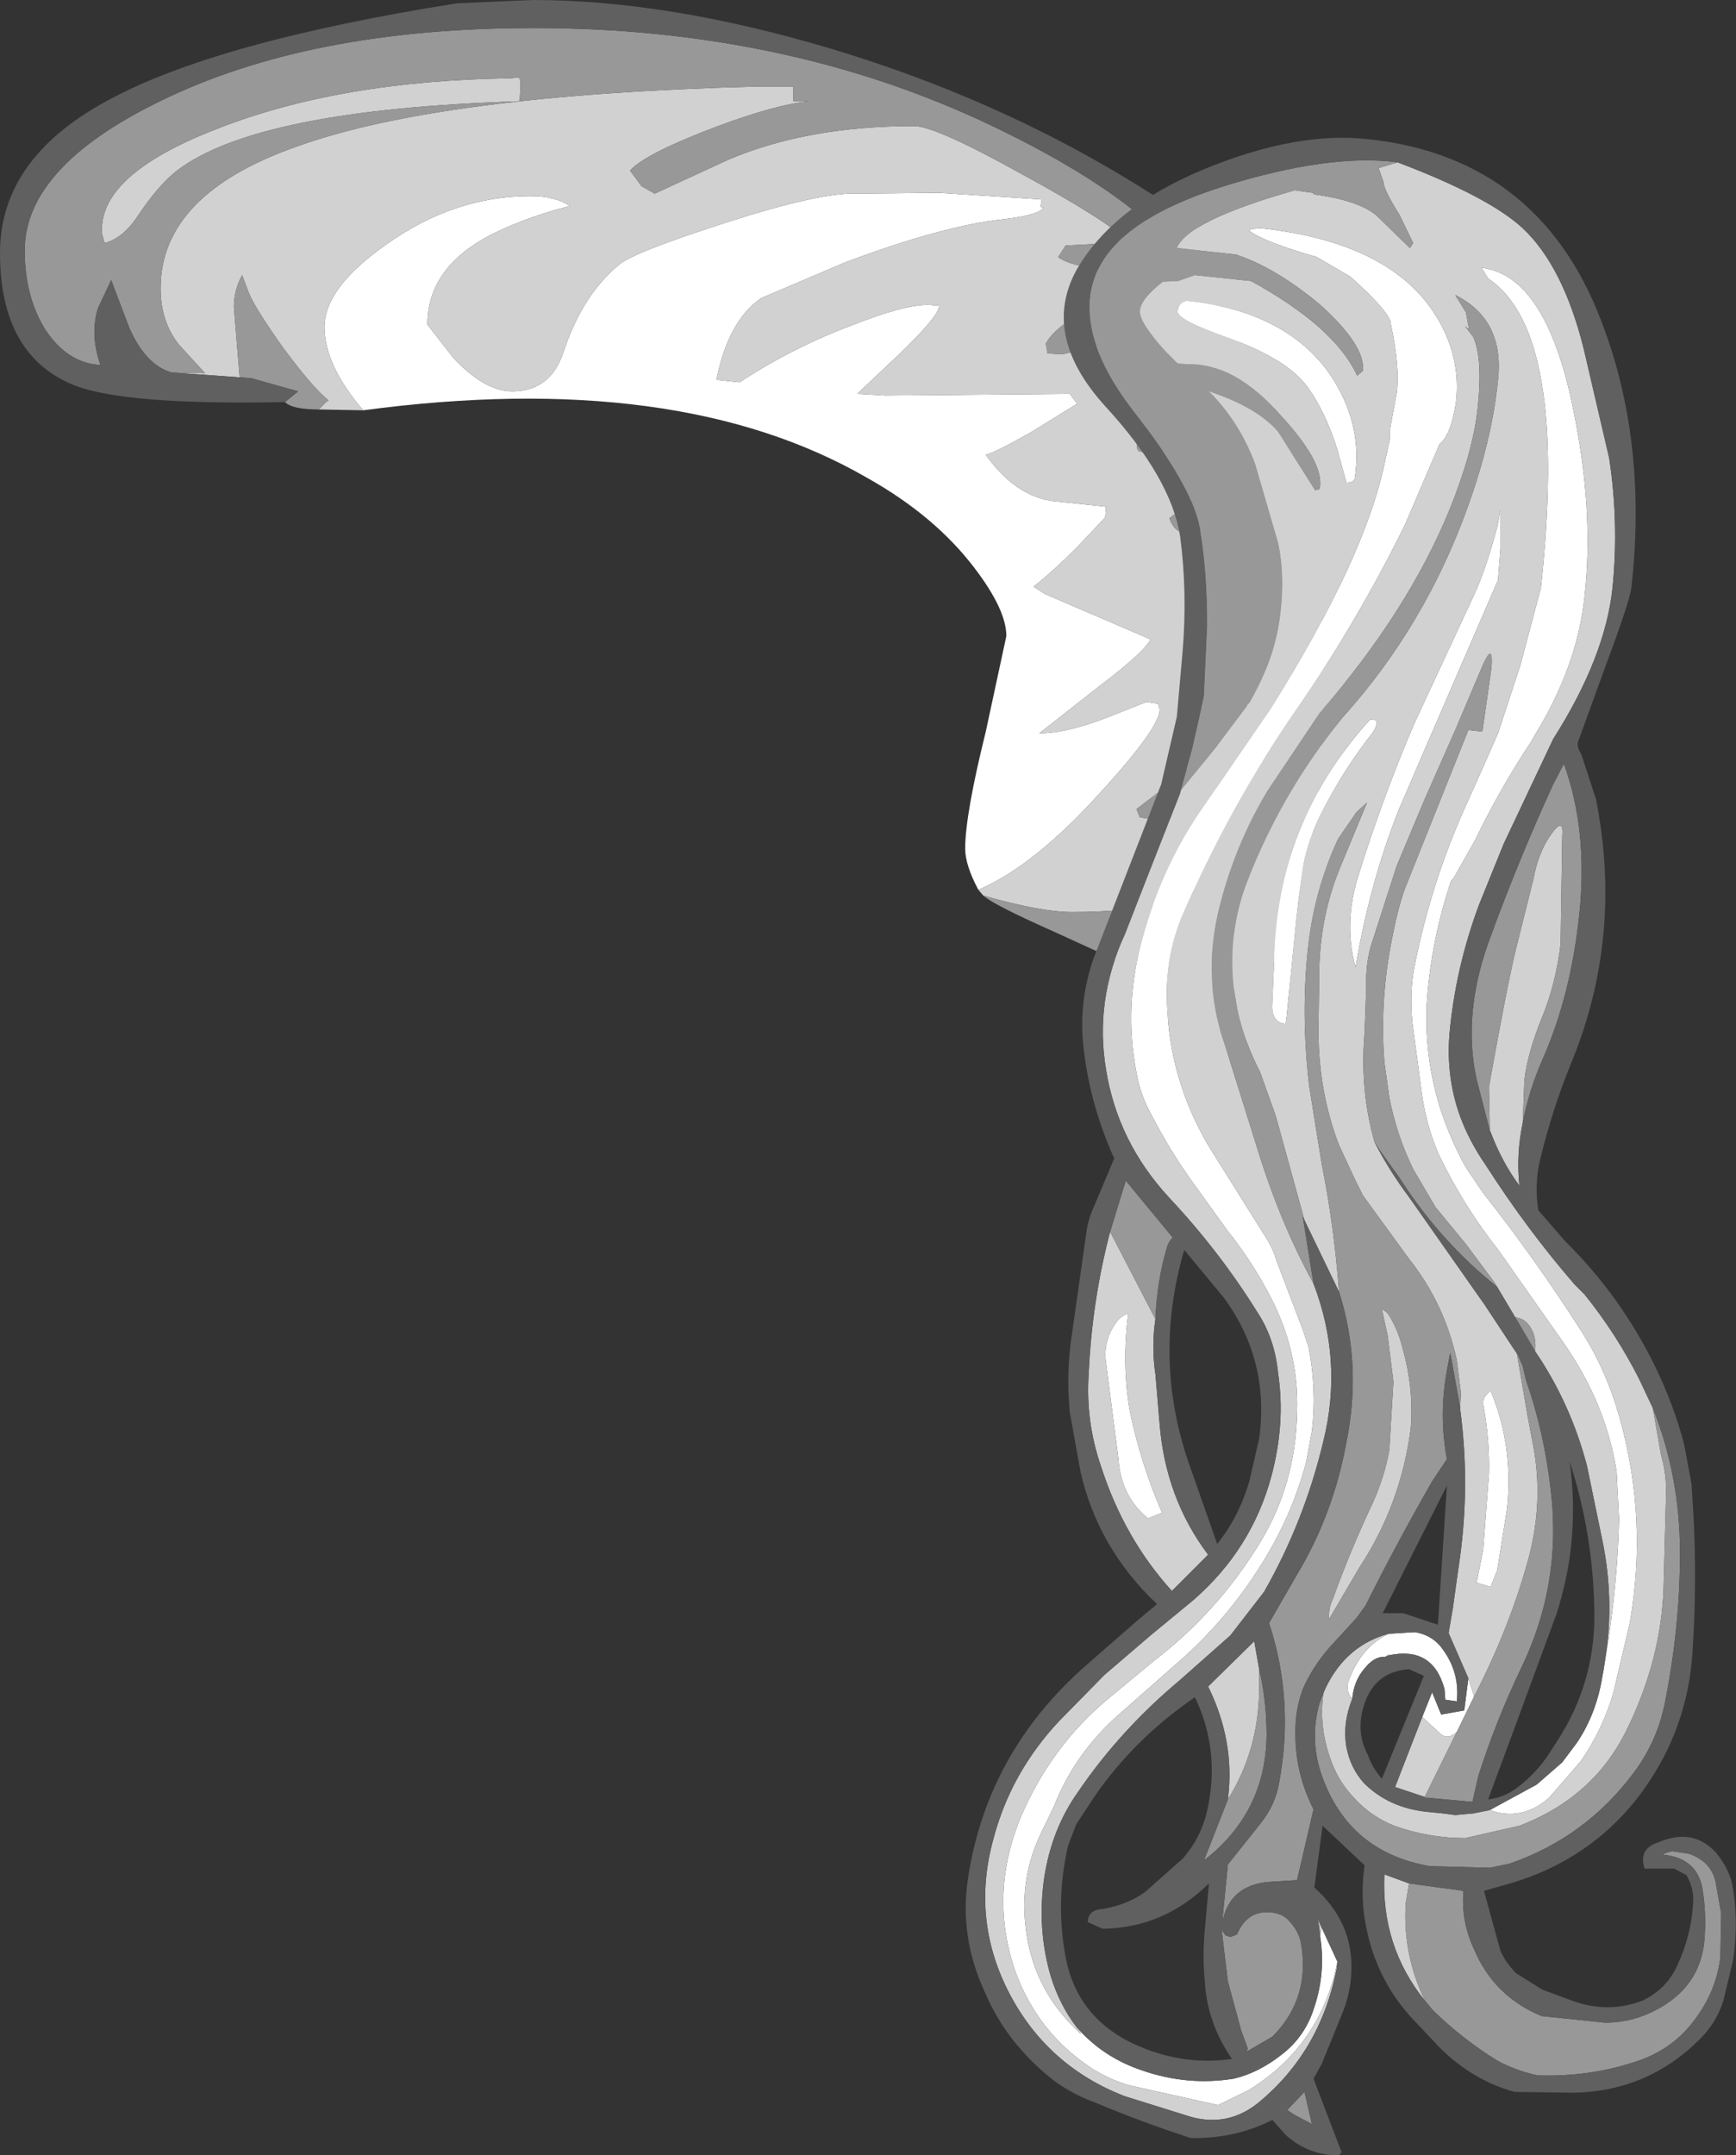 <?xml version="1.0" encoding="UTF-8" standalone="no"?>
<svg xmlns:ffdec="https://www.free-decompiler.com/flash" xmlns:xlink="http://www.w3.org/1999/xlink" ffdec:objectType="shape" height="130.8px" width="105.4px" xmlns="http://www.w3.org/2000/svg">
  <rect width="100%" height="100%" fill="#333333" stroke="none"/>
  <g transform="matrix(1.0, 0.0, 0.0, 1.0, 50.75, 50.25)">
    <path d="M8.65 3.75 Q7.85 2.25 7.85 1.25 7.85 -0.8 9.1 -5.85 L10.35 -11.65 Q10.35 -13.25 8.4 -15.8 6.0 -18.95 1.9 -21.25 -9.6 -27.9 -28.7 -25.35 -31.05 -28.1 -31.05 -30.4 -31.05 -32.8 -27.25 -35.45 -23.15 -38.35 -18.55 -38.35 -17.05 -38.35 -16.15 -37.75 -18.7 -37.1 -20.75 -36.1 -24.8 -34.1 -24.8 -30.55 L-23.2 -28.5 Q-21.3 -26.5 -19.65 -26.5 -17.35 -26.5 -16.55 -28.85 -15.4 -32.35 -13.15 -34.2 -12.25 -34.95 -6.8 -36.7 -0.8 -38.65 1.5 -38.5 L6.25 -38.55 12.45 -38.15 12.45 -37.85 Q12.3 -37.7 12.6 -37.65 12.35 -37.2 10.2 -36.95 6.45 -36.55 0.5 -34.3 L-4.55 -32.15 Q-6.55 -30.75 -7.25 -27.2 L-5.85 -27.05 Q-2.65 -29.15 0.95 -30.5 4.1 -31.75 5.6 -31.75 L6.3 -31.7 6.25 -31.6 Q6.15 -31.0 4.05 -28.95 L1.3 -26.35 3.0 -26.25 14.2 -26.35 14.65 -25.75 11.9 -24.05 Q9.7 -22.8 9.1 -22.65 10.85 -20.2 13.1 -19.85 L16.4 -19.5 16.35 -18.85 14.65 -17.05 Q13.1 -15.5 12.0 -14.65 L12.7 -14.2 19.1 -11.45 Q18.75 -10.7 16.05 -8.65 L12.35 -5.75 Q14.0 -5.75 16.45 -6.7 L18.85 -7.65 19.55 -7.55 19.65 -7.25 Q19.8 -6.25 16.1 -2.2 12.05 2.3 8.65 3.75" fill="#ffffff" fill-rule="evenodd" stroke="none"/>
    <path d="M-36.2 -27.35 L-40.35 -27.65 -38.3 -27.6 -39.9 -29.35 Q-41.0 -30.75 -41.0 -32.75 -41.0 -38.45 -32.75 -41.35 -24.05 -44.5 -4.75 -45.0 L-2.6 -45.0 -2.6 -44.1 -1.6 -44.1 Q-3.5 -43.95 -7.15 -42.6 -11.55 -40.95 -12.5 -39.9 L-11.8 -38.95 -11.0 -38.5 -6.55 -40.55 Q-1.75 -42.6 4.75 -42.6 6.05 -42.6 11.35 -39.65 16.5 -36.85 17.8 -35.55 L13.95 -35.35 13.5 -34.65 Q14.35 -33.95 18.35 -33.65 L18.65 -33.65 19.15 -33.25 15.55 -31.6 Q13.3 -30.45 12.75 -29.4 L12.85 -28.8 13.75 -28.75 16.4 -29.35 20.5 -30.0 Q21.65 -30.0 22.3 -29.3 L23.8 -27.05 Q22.9 -26.25 21.55 -25.85 20.15 -25.4 18.25 -23.5 L18.3 -23.0 18.4 -22.85 19.25 -22.75 21.45 -23.2 23.65 -23.65 24.6 -23.5 25.0 -23.05 Q24.7 -22.35 22.7 -20.7 L20.25 -18.8 Q20.55 -17.95 21.15 -17.95 L25.75 -18.25 26.6 -18.1 27.0 -14.25 Q27.0 -13.25 25.55 -12.25 23.6 -10.95 22.5 -8.75 L22.65 -8.2 Q22.8 -8.0 23.5 -8.0 24.65 -8.0 26.5 -10.15 25.15 -7.1 22.3 -4.4 21.05 -3.25 18.25 -1.15 L18.45 -0.65 19.35 -0.5 Q20.4 -0.3 22.15 -1.6 L25.7 -4.85 26.25 -5.5 26.1 -4.35 25.5 -1.8 24.6 0.25 23.2 2.7 Q21.3 5.1 14.35 5.1 12.45 5.1 8.95 4.1 L8.65 3.75 Q12.05 2.3 16.1 -2.2 19.8 -6.25 19.65 -7.25 L19.55 -7.55 18.85 -7.65 16.45 -6.7 Q14.0 -5.75 12.35 -5.75 L16.05 -8.65 Q18.75 -10.7 19.1 -11.45 L12.7 -14.2 12.0 -14.65 Q13.1 -15.5 14.65 -17.05 L16.35 -18.85 16.4 -19.5 13.1 -19.85 Q10.85 -20.2 9.1 -22.65 9.7 -22.8 11.9 -24.05 L14.65 -25.75 14.2 -26.35 3.0 -26.25 1.3 -26.35 4.05 -28.95 Q6.15 -31.0 6.25 -31.6 L6.3 -31.7 5.6 -31.75 Q4.1 -31.75 0.95 -30.5 -2.65 -29.15 -5.85 -27.05 L-7.25 -27.2 Q-6.55 -30.75 -4.55 -32.15 L0.5 -34.3 Q6.45 -36.55 10.2 -36.95 12.35 -37.2 12.6 -37.65 12.3 -37.7 12.45 -37.85 L12.45 -38.15 6.25 -38.55 1.5 -38.5 Q-0.8 -38.65 -6.8 -36.7 -12.25 -34.95 -13.15 -34.2 -15.4 -32.35 -16.55 -28.85 -17.35 -26.5 -19.65 -26.5 -21.3 -26.5 -23.2 -28.5 L-24.8 -30.55 Q-24.8 -34.1 -20.75 -36.1 -18.7 -37.1 -16.15 -37.75 -17.05 -38.35 -18.55 -38.35 -23.15 -38.35 -27.25 -35.45 -31.05 -32.8 -31.05 -30.4 -31.05 -28.1 -28.7 -25.35 L-31.4 -25.4 -30.95 -25.85 -30.8 -25.95 Q-31.75 -26.7 -33.6 -29.2 -35.3 -31.6 -35.65 -32.5 L-36.05 -33.55 Q-36.55 -32.65 -36.55 -31.6 L-36.2 -27.35 M27.5 5.85 L27.7 6.2 Q27.7 7.2 26.3 8.4 L24.25 9.75 22.55 9.75 22.5 9.25 25.0 5.0 Q26.55 2.25 27.65 1.5 L27.75 1.75 27.4 3.2 27.0 4.8 27.5 5.85 M-44.4 -35.5 L-44.55 -36.05 Q-44.85 -39.6 -37.65 -42.4 -30.2 -45.35 -19.75 -45.5 L-19.3 -45.55 Q-19.15 -45.6 -19.15 -45.0 L-19.2 -44.15 -19.3 -44.1 Q-35.15 -43.6 -40.0 -39.9 -41.1 -39.05 -42.35 -37.2 -43.25 -35.8 -44.4 -35.5" fill="#d1d1d1" fill-rule="evenodd" stroke="none"/>
    <path d="M-33.45 -25.85 L-32.65 -26.5 -35.5 -27.3 -36.2 -27.35 -36.55 -31.6 Q-36.55 -32.65 -36.05 -33.55 L-35.65 -32.5 Q-35.3 -31.6 -33.6 -29.2 -31.75 -26.7 -30.8 -25.95 L-30.95 -25.85 -31.4 -25.4 Q-33.0 -25.4 -33.45 -25.85 M-40.35 -27.65 Q-41.9 -28.1 -42.9 -30.35 L-44.0 -33.25 -44.8 -31.55 Q-45.3 -29.95 -44.65 -28.1 -46.65 -28.2 -48.0 -30.25 -49.25 -32.25 -49.25 -35.05 -49.25 -40.1 -41.05 -44.1 -32.0 -48.55 -18.35 -48.55 -3.0 -48.55 9.4 -42.65 18.35 -38.4 21.7 -33.85 27.25 -26.3 28.9 -18.55 29.6 -15.2 29.6 -8.8 29.6 -0.95 28.2 3.85 L27.5 5.85 27.0 4.8 27.4 3.2 27.75 1.75 27.65 1.5 Q26.55 2.25 25.0 5.0 L22.5 9.25 22.55 9.75 24.25 9.75 26.3 8.4 Q24.85 10.85 22.75 12.75 L20.7 9.85 Q18.95 7.7 18.3 7.55 17.9 7.75 17.75 8.35 L13.15 6.25 Q9.55 4.65 8.95 4.1 12.45 5.1 14.35 5.1 21.3 5.1 23.2 2.7 L24.6 0.25 25.5 -1.8 26.1 -4.35 26.25 -5.5 25.7 -4.85 22.15 -1.6 Q20.4 -0.3 19.35 -0.5 L18.45 -0.65 18.25 -1.15 Q21.05 -3.25 22.3 -4.4 25.15 -7.1 26.5 -10.15 24.65 -8.0 23.5 -8.0 22.8 -8.0 22.65 -8.2 L22.5 -8.75 Q23.6 -10.95 25.55 -12.25 27.0 -13.25 27.0 -14.25 L26.6 -18.1 25.75 -18.25 21.15 -17.95 Q20.55 -17.95 20.25 -18.8 L22.7 -20.7 Q24.7 -22.35 25.0 -23.05 L24.6 -23.5 23.65 -23.65 21.45 -23.2 19.25 -22.75 18.4 -22.85 18.3 -23.0 18.25 -23.5 Q20.15 -25.4 21.55 -25.85 22.9 -26.25 23.8 -27.05 L22.3 -29.3 Q21.65 -30.0 20.5 -30.0 L16.4 -29.35 13.75 -28.75 12.85 -28.8 12.75 -29.4 Q13.3 -30.45 15.55 -31.6 L19.15 -33.25 18.65 -33.65 18.35 -33.65 Q14.35 -33.95 13.5 -34.65 L13.95 -35.35 17.8 -35.55 Q16.5 -36.85 11.35 -39.65 6.05 -42.6 4.75 -42.6 -1.75 -42.6 -6.55 -40.55 L-11.0 -38.5 -11.8 -38.95 -12.5 -39.9 Q-11.55 -40.95 -7.15 -42.6 -3.5 -43.95 -1.6 -44.1 L-2.6 -44.1 -2.6 -45.0 -4.75 -45.0 Q-24.05 -44.5 -32.75 -41.35 -41.0 -38.45 -41.0 -32.75 -41.0 -30.75 -39.9 -29.35 L-38.3 -27.6 -40.35 -27.65 M-44.4 -35.5 Q-43.25 -35.8 -42.35 -37.2 -41.1 -39.05 -40.0 -39.9 -35.15 -43.6 -19.3 -44.1 L-19.2 -44.15 -19.15 -45.0 Q-19.15 -45.6 -19.3 -45.55 L-19.75 -45.5 Q-30.2 -45.35 -37.65 -42.4 -44.85 -39.6 -44.55 -36.05 L-44.4 -35.5" fill="#989898" fill-rule="evenodd" stroke="none"/>
    <path d="M-33.45 -25.85 Q-43.05 -25.65 -46.2 -26.85 -50.75 -28.65 -50.75 -34.9 -50.75 -40.55 -44.4 -44.05 -37.85 -47.7 -23.0 -50.05 L-18.4 -50.25 Q-10.15 -50.25 -0.15 -47.25 11.25 -43.8 20.5 -37.6 24.4 -35.0 27.75 -25.75 30.9 -16.95 30.9 -9.95 30.9 -3.05 29.65 3.15 28.75 7.7 27.95 9.2 26.2 12.3 24.1 13.8 22.85 14.75 22.25 14.75 21.6 14.75 21.3 14.45 L20.9 13.85 20.75 13.25 Q20.6 12.15 19.4 10.35 18.35 8.7 17.75 8.35 17.9 7.75 18.3 7.55 18.95 7.7 20.7 9.85 L22.75 12.75 Q24.85 10.85 26.3 8.4 27.7 7.2 27.7 6.2 L27.5 5.85 28.2 3.85 Q29.6 -0.95 29.6 -8.8 29.6 -15.2 28.9 -18.55 27.25 -26.3 21.7 -33.85 18.35 -38.4 9.4 -42.65 -3.0 -48.55 -18.35 -48.55 -32.0 -48.55 -41.05 -44.1 -49.25 -40.1 -49.25 -35.05 -49.25 -32.25 -48.0 -30.25 -46.65 -28.2 -44.65 -28.1 -45.3 -29.95 -44.8 -31.55 L-44.0 -33.25 -42.9 -30.35 Q-41.9 -28.1 -40.35 -27.65 L-36.2 -27.35 -35.5 -27.3 -32.65 -26.5 -33.45 -25.85" fill="#606060" fill-rule="evenodd" stroke="none"/>
    <path d="M30.45 68.8 Q29.45 73.9 25.05 76.6 L23.2 77.5 17.8 76.3 Q16.6 75.95 15.5 75.25 12.25 73.1 10.9 69.4 9.25 64.65 11.3 59.85 13.1 55.75 16.4 52.95 L19.3 50.55 Q23.15 47.6 25.7 43.45 27.9 39.9 28.0 35.5 28.15 31.65 26.2 28.1 25.15 26.15 23.75 24.4 L21.95 21.9 Q20.25 19.6 18.95 17.0 18.45 16.0 18.25 14.85 17.45 10.75 18.65 6.55 19.85 2.2 22.35 -1.35 L26.4 -7.25 Q32.15 -16.4 33.35 -22.3 L33.65 -23.65 33.65 -24.25 34.05 -26.4 Q34.25 -27.95 33.7 -30.55 33.75 -31.2 31.25 -33.45 L29.2 -34.65 Q25.9 -35.6 25.1 -36.25 L25.2 -36.35 25.8 -36.4 Q33.15 -35.6 36.05 -31.65 38.0 -28.95 37.65 -25.85 37.35 -23.85 36.65 -23.3 L34.55 -18.4 Q31.65 -12.5 27.9 -7.1 23.9 -1.3 21.0 5.4 20.15 7.5 20.1 9.7 20.0 15.3 23.1 20.05 L25.95 24.6 Q26.55 25.5 26.75 26.25 L28.35 30.45 28.7 31.5 Q29.2 34.1 28.9 36.6 L28.55 38.5 Q27.75 41.45 26.25 44.0 24.0 47.85 20.7 50.7 L16.95 54.0 Q14.45 56.3 13.25 59.35 L12.5 60.9 Q11.1 63.75 11.55 66.95 12.05 70.65 14.9 73.2 L14.6 72.75 Q16.2 74.6 18.6 75.4 21.35 76.35 24.15 75.9 25.65 75.55 27.05 74.45 28.5 73.35 29.05 71.55 29.75 69.45 29.4 67.25 L29.5 66.75 30.45 68.8 M38.4 51.6 L38.75 52.7 37.7 54.85 Q37.25 55.3 36.8 55.05 L35.6 53.95 36.2 52.45 36.75 53.8 38.15 53.55 38.4 51.6 M46.75 50.2 Q47.45 46.05 47.55 41.95 L47.4 39.05 Q46.75 34.9 44.15 31.2 L40.25 25.65 Q38.05 22.85 36.6 19.8 35.9 18.2 35.6 16.3 L35.0 11.8 Q34.8 9.8 35.2 8.05 36.15 3.45 38.0 -0.8 L39.3 -3.7 40.2 -5.75 41.55 -9.85 42.8 -14.55 Q44.5 -30.1 39.6 -33.35 L39.2 -34.0 Q43.1 -33.55 44.75 -25.5 46.05 -19.25 45.45 -14.0 45.0 -9.75 42.35 -5.5 L42.25 -5.3 Q40.35 -2.45 38.8 0.75 L37.5 3.05 37.35 3.2 Q36.35 6.2 36.0 9.25 35.5 13.2 36.7 17.05 37.35 19.0 38.25 20.6 L39.3 22.15 Q42.5 26.2 45.3 30.6 46.8 32.95 47.6 35.85 49.3 41.95 48.2 48.25 L47.2 52.5 Q46.55 54.7 45.25 56.6 L43.3 58.85 Q41.65 60.3 39.7 59.6 L42.55 58.05 44.1 56.7 45.0 55.5 Q46.2 53.7 46.55 51.4 L46.6 51.15 46.75 50.2 M31.35 52.85 Q30.9 52.35 31.15 51.7 31.9 49.7 33.55 48.9 L35.15 48.8 Q36.1 48.95 36.7 49.65 37.9 51.15 37.7 53.0 L37.0 52.9 36.95 52.25 Q36.25 49.65 33.6 50.2 L33.55 50.15 33.35 50.3 Q32.7 50.25 32.1 51.0 31.45 51.75 31.35 52.85 M21.3 -32.0 Q27.4 -31.35 30.05 -27.45 31.9 -24.65 31.55 -21.6 L31.5 -21.2 Q31.4 -20.95 31.0 -20.95 L30.45 -22.95 Q29.75 -25.2 28.65 -26.75 27.35 -28.5 23.8 -29.75 20.7 -30.85 20.75 -31.35 20.8 -31.9 21.3 -32.0 M35.85 -5.0 L34.15 -1.05 Q32.4 3.4 31.55 8.45 30.8 5.75 31.75 2.8 33.2 -1.85 35.1 -6.3 L38.75 -14.15 Q39.45 -15.65 40.15 -18.25 L40.35 -19.3 40.35 -16.95 40.2 -15.05 36.35 -6.15 35.85 -5.0 M32.6 -5.8 Q30.75 -3.45 29.4 -0.75 28.7 0.7 28.4 2.15 28.05 4.4 27.85 6.6 L27.35 11.6 27.3 11.9 Q26.4 11.8 26.5 10.6 L26.6 8.25 Q26.7 -0.3 32.45 -6.6 L32.8 -6.55 Q32.9 -6.25 32.6 -5.8 M17.75 29.45 Q17.35 32.55 17.85 35.4 18.5 38.55 19.8 41.55 L18.95 41.9 Q17.3 40.55 17.15 38.25 L16.4 32.45 Q16.2 31.05 17.1 29.9 17.35 29.6 17.75 29.45 M39.75 34.15 Q41.15 37.5 40.75 41.3 L40.15 45.05 39.75 46.05 38.9 45.8 39.3 43.8 39.65 39.2 Q39.7 37.1 39.3 34.95 39.25 34.55 39.75 34.15" fill="#ffffff" fill-rule="evenodd" stroke="none"/>
    <path d="M20.95 -2.3 L23.0 -4.8 24.95 -7.4 24.95 -7.45 25.1 -7.6 Q26.7 -10.3 27.0 -13.15 27.25 -15.4 26.85 -17.3 L25.45 -22.1 Q24.5 -24.65 22.65 -26.5 25.55 -25.55 26.85 -24.05 L29.1 -20.5 29.35 -20.55 29.4 -20.75 Q29.55 -22.3 27.0 -25.05 24.2 -28.25 21.3 -28.15 L20.75 -28.2 20.0 -28.95 Q18.4 -30.7 18.45 -31.4 18.55 -32.15 19.85 -33.15 L20.8 -33.2 21.8 -33.55 25.2 -33.2 Q30.3 -30.4 31.65 -27.45 L32.0 -27.75 Q32.15 -29.3 29.35 -31.8 26.7 -34.0 24.3 -34.8 L20.7 -35.2 Q21.35 -36.85 27.85 -38.7 L28.95 -38.55 29.05 -38.45 Q32.0 -38.05 33.0 -37.0 L34.85 -35.2 35.05 -35.5 34.2 -37.25 Q33.25 -38.75 33.25 -39.2 L32.95 -40.05 34.1 -40.4 Q39.65 -38.3 41.7 -36.4 44.15 -34.1 45.4 -29.1 L46.95 -22.45 Q47.55 -18.5 47.15 -14.55 46.7 -10.35 43.55 -5.4 L40.55 0.95 39.05 4.65 Q37.6 8.55 37.25 12.55 37.05 15.15 37.9 17.5 38.45 19.0 39.45 20.45 41.95 24.35 44.85 27.7 L45.45 28.3 Q47.35 30.65 48.75 33.4 L49.6 35.2 50.1 38.05 Q50.45 39.25 50.4 40.55 L50.25 46.15 Q50.1 50.4 48.1 54.55 46.1 58.8 41.5 60.55 L38.2 61.3 Q36.0 61.3 33.9 60.55 32.5 60.0 31.45 58.85 30.55 57.9 30.1 56.7 29.3 54.6 29.6 52.5 L29.75 52.15 Q31.0 49.6 33.55 48.9 31.9 49.7 31.15 51.7 30.9 52.35 31.35 52.85 30.75 54.35 31.0 55.8 31.25 57.05 32.05 57.95 33.55 59.45 35.85 59.7 L36.85 59.8 37.6 59.9 38.7 59.8 39.7 59.6 Q41.65 60.3 43.3 58.85 L45.25 56.6 Q46.55 54.7 47.2 52.5 L48.2 48.25 Q49.3 41.95 47.6 35.85 46.8 32.95 45.3 30.6 42.5 26.2 39.3 22.15 L38.25 20.6 Q37.35 19.0 36.7 17.05 35.5 13.2 36.0 9.25 36.35 6.2 37.35 3.2 L37.5 3.05 38.8 0.75 Q40.35 -2.45 42.25 -5.3 L42.35 -5.5 Q45.0 -9.75 45.45 -14.0 46.05 -19.25 44.75 -25.5 43.1 -33.55 39.2 -34.0 L39.6 -33.35 Q44.5 -30.1 42.8 -14.55 L41.55 -9.85 40.2 -5.75 39.3 -3.7 38.0 -0.8 Q36.15 3.45 35.2 8.05 34.8 9.8 35.0 11.8 L35.6 16.3 Q35.9 18.2 36.6 19.8 38.05 22.85 40.25 25.65 L44.15 31.2 Q46.75 34.9 47.4 39.05 L47.55 41.95 Q47.45 46.05 46.75 50.2 47.25 46.75 46.55 43.3 L45.6 38.7 Q44.6 34.9 42.45 31.75 42.55 30.95 42.2 30.35 41.85 29.75 41.25 29.7 L40.15 27.85 40.0 27.6 38.25 25.25 36.4 23.0 35.05 20.7 Q34.05 18.65 33.6 16.35 L33.3 14.2 Q33.0 10.25 33.85 6.3 34.1 5.0 34.5 3.8 L38.4 -5.95 39.25 -5.85 39.8 -9.7 Q39.95 -11.6 39.05 -9.35 L37.65 -6.05 35.75 -1.75 34.05 2.3 32.55 6.95 Q32.15 8.15 32.2 9.7 L32.1 12.45 Q31.8 15.85 32.7 19.05 33.6 20.8 34.8 22.4 L39.4 28.95 41.35 31.9 42.0 35.7 42.35 37.55 Q42.95 40.8 42.1 44.15 40.95 48.45 38.75 52.7 L38.4 51.6 37.2 48.85 37.45 47.4 37.8 44.9 Q38.55 40.05 37.9 35.25 L37.9 35.15 37.95 34.3 37.7 32.3 Q36.95 28.85 34.8 26.15 L32.0 22.3 31.55 21.4 30.55 19.25 Q29.3 16.0 29.3 12.3 L29.35 8.4 Q29.45 5.3 30.55 2.55 L32.25 -1.55 31.6 -0.95 30.5 0.65 Q29.1 3.65 28.7 6.95 28.2 11.25 28.75 15.75 L29.5 20.4 Q30.25 24.15 30.55 28.15 L28.45 23.8 26.7 17.45 25.75 14.8 Q24.8 12.95 24.4 11.15 L24.15 9.65 Q23.8 6.3 24.95 3.3 26.9 -1.75 30.2 -6.0 L30.8 -6.75 Q35.75 -12.25 38.35 -19.45 39.85 -23.6 40.2 -27.2 40.6 -30.85 37.6 -32.35 L38.25 -31.3 38.45 -30.25 38.2 -30.45 38.7 -29.8 Q39.3 -28.45 38.95 -25.35 38.65 -22.75 37.25 -19.3 34.7 -13.1 29.35 -6.95 L26.2 -2.25 Q24.25 1.0 23.3 4.75 22.2 9.1 23.6 13.1 L25.65 19.65 Q27.0 24.0 29.0 27.65 30.8 32.35 29.6 37.2 28.45 42.05 26.0 46.35 L23.95 49.0 20.9 51.7 Q17.25 54.75 14.7 58.5 13.1 60.75 12.65 63.7 12.2 66.8 13.05 69.7 13.6 71.45 14.6 72.75 L14.9 73.2 Q12.05 70.65 11.55 66.95 11.1 63.75 12.5 60.9 L13.25 59.35 Q14.45 56.3 16.95 54.0 L20.7 50.7 Q24.0 47.85 26.25 44.0 27.75 41.45 28.55 38.5 L28.9 36.6 Q29.2 34.1 28.7 31.5 L28.35 30.45 26.75 26.25 Q26.55 25.5 25.95 24.6 L23.1 20.05 Q20.0 15.3 20.1 9.7 20.15 7.5 21.0 5.4 23.9 -1.3 27.9 -7.1 31.65 -12.5 34.55 -18.4 L36.65 -23.3 Q37.35 -23.85 37.65 -25.85 38.0 -28.95 36.05 -31.65 33.15 -35.6 25.8 -36.4 L25.2 -36.35 25.1 -36.25 Q25.9 -35.6 29.2 -34.65 L31.25 -33.45 Q33.75 -31.2 33.7 -30.55 34.25 -27.95 34.05 -26.4 L33.65 -24.25 33.65 -23.65 33.35 -22.3 Q32.15 -16.4 26.4 -7.25 L22.35 -1.35 Q19.85 2.2 18.65 6.55 17.45 10.75 18.25 14.85 18.45 16.0 18.95 17.0 20.25 19.6 21.95 21.9 L23.75 24.4 Q25.15 26.15 26.2 28.1 28.15 31.65 28.0 35.5 27.9 39.9 25.7 43.45 23.15 47.6 19.3 50.55 L16.4 52.95 Q13.1 55.75 11.3 59.85 9.25 64.65 10.9 69.4 12.25 73.1 15.5 75.25 16.6 75.95 17.8 76.3 L23.2 77.5 25.05 76.6 Q29.45 73.9 30.45 68.8 L30.4 69.25 Q29.4 74.3 25.6 77.4 23.75 78.85 21.5 78.2 L17.5 76.95 Q12.9 75.15 10.6 70.85 8.2 66.35 9.55 61.4 10.6 57.35 13.55 54.2 L16.3 51.4 19.1 49.0 21.65 46.9 Q25.25 43.8 26.45 39.3 27.3 36.1 26.85 33.1 26.65 31.0 25.6 29.4 23.3 25.7 20.25 22.45 17.1 19.05 16.4 14.65 15.7 10.45 17.55 6.45 L20.9 -2.1 20.95 -2.3 M21.3 -32.0 Q20.8 -31.9 20.75 -31.35 20.7 -30.85 23.8 -29.75 27.35 -28.5 28.65 -26.75 29.75 -25.2 30.45 -22.95 L31.0 -20.95 Q31.4 -20.95 31.5 -21.2 L31.55 -21.6 Q31.9 -24.65 30.05 -27.45 27.4 -31.35 21.3 -32.0 M32.6 -5.8 Q32.9 -6.25 32.8 -6.55 L32.45 -6.6 Q26.7 -0.3 26.6 8.25 L26.5 10.6 Q26.4 11.8 27.3 11.9 L27.35 11.6 27.85 6.6 Q28.05 4.4 28.4 2.15 28.7 0.7 29.4 -0.75 30.75 -3.45 32.6 -5.8 M35.85 -5.0 L36.35 -6.15 40.2 -15.05 40.35 -16.95 40.35 -19.3 40.15 -18.25 Q39.45 -15.65 38.75 -14.15 L35.1 -6.3 Q33.2 -1.85 31.75 2.8 30.8 5.75 31.55 8.45 32.4 3.4 34.15 -1.05 L35.85 -5.0 M39.7 18.35 L39.7 18.2 39.65 15.7 Q40.8 9.3 41.3 7.3 L42.35 3.1 Q42.65 1.45 43.45 0.35 44.2 -0.7 44.1 0.5 L44.0 7.05 Q43.7 9.5 42.85 11.55 42.0 13.65 41.8 15.3 L41.7 17.9 Q41.3 19.8 41.5 21.7 40.45 20.3 39.75 18.45 L39.7 18.35 M16.65 24.5 L19.4 29.8 Q19.15 31.5 19.4 33.15 L19.65 36.1 Q20.0 40.65 22.6 44.1 L20.4 46.3 Q17.5 43.1 16.1 38.75 15.15 36.0 15.35 33.1 15.55 28.7 16.65 24.5 M17.75 29.45 Q17.35 29.6 17.1 29.9 16.2 31.05 16.4 32.45 L17.15 38.25 Q17.3 40.55 18.95 41.9 L19.8 41.55 Q18.5 38.55 17.85 35.4 17.35 32.55 17.75 29.45 M34.9 36.45 Q34.3 41.05 31.8 44.85 L29.95 48.0 Q29.9 47.35 30.15 46.85 31.25 43.8 32.6 40.95 33.3 39.4 33.6 37.75 L33.85 33.6 33.5 30.8 33.15 29.2 Q33.45 29.35 33.6 29.6 34.15 30.5 34.4 31.55 35.1 34.0 34.9 36.45 M39.75 34.15 Q39.25 34.55 39.3 34.95 39.7 37.1 39.65 39.2 L39.3 43.8 38.9 45.8 39.75 46.05 40.15 45.05 40.75 41.3 Q41.15 37.5 39.75 34.15 M35.6 53.95 L36.8 55.05 Q37.25 55.3 37.7 54.85 L35.75 58.8 33.95 58.2 35.6 53.95 M33.6 50.2 L33.35 50.3 33.55 50.15 33.6 50.2 M25.7 51.05 L25.7 52.35 Q25.65 56.0 23.8 58.95 24.25 55.45 22.6 52.1 L25.4 49.35 25.7 51.05 M29.4 67.25 L29.35 66.7 29.25 66.2 29.5 66.75 29.4 67.25 M34.8 64.05 L34.6 65.25 Q34.4 68.3 35.75 71.15 33.1 67.85 33.3 63.5 L34.8 64.05" fill="#d1d1d1" fill-rule="evenodd" stroke="none"/>
    <path d="M34.1 -40.4 L32.95 -40.05 33.25 -39.2 Q33.25 -38.75 34.2 -37.25 L35.05 -35.5 34.85 -35.2 33.0 -37.0 Q32.0 -38.05 29.05 -38.45 L28.95 -38.55 27.85 -38.7 Q21.35 -36.85 20.7 -35.2 L24.3 -34.8 Q26.7 -34.0 29.35 -31.8 32.15 -29.3 32.0 -27.75 L31.65 -27.45 Q30.3 -30.4 25.2 -33.2 L21.8 -33.55 20.8 -33.2 19.85 -33.15 Q18.55 -32.15 18.45 -31.4 18.4 -30.7 20.0 -28.95 L20.75 -28.2 21.3 -28.15 Q24.2 -28.25 27.0 -25.05 29.55 -22.3 29.4 -20.75 L29.35 -20.55 29.1 -20.5 26.85 -24.05 Q25.55 -25.55 22.65 -26.5 24.5 -24.65 25.45 -22.1 L26.85 -17.3 Q27.25 -15.4 27.0 -13.15 26.7 -10.3 25.1 -7.6 L24.95 -7.45 24.95 -7.4 23.0 -4.8 20.95 -2.3 21.65 -4.85 22.05 -6.6 22.35 -8.0 22.55 -12.3 Q22.55 -15.65 22.1 -18.2 21.65 -20.75 18.0 -25.4 14.45 -30.05 15.75 -33.5 17.05 -36.9 23.55 -38.95 30.0 -40.95 34.1 -40.4 M29.0 27.65 Q27.0 24.0 25.65 19.65 L23.6 13.1 Q22.2 9.1 23.3 4.75 24.25 1.0 26.2 -2.25 L29.35 -6.95 Q34.7 -13.1 37.25 -19.3 38.65 -22.75 38.95 -25.35 39.3 -28.45 38.7 -29.8 L38.2 -30.45 38.45 -30.25 38.25 -31.3 37.6 -32.35 Q40.6 -30.85 40.2 -27.2 39.85 -23.6 38.35 -19.45 35.75 -12.25 30.8 -6.75 L30.2 -6.0 Q26.9 -1.75 24.95 3.3 23.8 6.3 24.15 9.65 L24.4 11.15 Q24.8 12.95 25.75 14.8 L26.7 17.45 28.45 23.8 28.35 23.6 29.0 27.65 M30.55 28.15 Q30.25 24.15 29.5 20.4 L28.75 15.75 Q28.2 11.25 28.7 6.95 29.1 3.65 30.5 0.65 L31.6 -0.95 32.25 -1.55 30.55 2.55 Q29.45 5.3 29.35 8.4 L29.3 12.3 Q29.3 16.0 30.55 19.25 L31.55 21.4 32.0 22.3 34.8 26.15 Q36.95 28.85 37.7 32.3 L37.95 34.3 37.9 35.15 37.3 31.85 37.1 32.9 Q36.6 35.65 37.1 38.3 L36.2 39.65 Q34.05 43.4 32.15 47.2 L31.6 47.95 29.95 49.75 Q28.95 50.9 28.35 52.25 27.9 53.5 27.9 54.75 27.85 57.3 29.0 59.55 L28.0 63.85 26.4 63.95 Q23.9 64.1 23.45 66.45 L23.8 62.9 25.75 60.45 Q26.65 59.35 26.9 58.0 27.85 52.95 26.3 48.25 L28.0 45.3 Q30.2 41.65 31.0 37.25 31.95 32.55 30.55 28.15 M38.75 52.7 Q40.95 48.45 42.1 44.15 42.95 40.8 42.35 37.55 L42.0 35.7 41.35 31.9 41.35 31.85 41.7 32.65 41.9 33.5 Q43.0 36.65 43.4 40.15 44.1 45.9 41.55 51.1 40.05 54.25 39.0 57.55 L38.65 59.1 35.9 58.85 35.75 58.85 35.75 58.8 37.7 54.85 38.75 52.7 M32.7 19.05 Q31.8 15.85 32.1 12.45 L32.2 9.7 Q32.15 8.15 32.55 6.95 L34.05 2.3 35.75 -1.75 37.65 -6.05 39.05 -9.35 Q39.95 -11.6 39.8 -9.7 L39.25 -5.85 38.4 -5.95 34.5 3.8 Q34.1 5.0 33.85 6.3 33.0 10.25 33.3 14.2 L33.6 16.35 Q34.05 18.65 35.05 20.7 L36.4 23.0 38.25 25.25 40.0 27.6 40.15 27.85 Q36.65 25.05 34.2 21.2 L33.05 19.6 32.7 19.05 M41.25 29.7 Q41.85 29.75 42.2 30.35 42.55 30.95 42.45 31.75 L41.25 29.7 M29.6 52.5 Q29.3 54.6 30.1 56.7 30.55 57.9 31.45 58.85 32.5 60.0 33.9 60.55 36.0 61.3 38.2 61.3 L41.5 60.55 Q46.1 58.8 48.1 54.55 50.1 50.4 50.25 46.15 L50.4 40.55 Q50.45 39.25 50.1 38.05 L49.6 35.2 Q51.25 39.35 51.25 44.0 51.25 48.45 50.35 53.0 49.9 55.35 48.5 57.25 45.55 61.25 40.9 62.85 L39.7 63.1 36.05 63.0 Q31.15 62.15 29.5 57.5 28.75 55.35 29.35 53.15 L29.6 52.5 M39.7 18.35 L38.9 15.25 Q38.0 11.15 39.8 6.45 41.55 1.7 43.55 -2.65 L44.2 -3.9 Q45.65 0.1 45.15 5.1 44.65 10.1 42.9 14.05 42.05 16.0 41.7 17.9 L41.8 15.3 Q42.0 13.65 42.85 11.55 43.7 9.5 44.0 7.05 L44.1 0.5 Q44.2 -0.7 43.45 0.35 42.65 1.45 42.35 3.1 L41.3 7.3 Q40.8 9.3 39.65 15.7 L39.7 18.2 39.7 18.35 M16.65 24.5 L17.6 21.4 20.45 24.85 Q20.2 25.1 20.1 25.45 19.5 27.45 19.4 29.8 L16.65 24.5 M34.9 36.45 Q35.1 34.0 34.4 31.55 34.15 30.5 33.6 29.6 33.45 29.35 33.15 29.2 L33.5 30.8 33.85 33.6 33.6 37.75 Q33.3 39.4 32.6 40.95 31.25 43.8 30.15 46.85 29.9 47.35 29.95 48.0 L31.8 44.85 Q34.3 41.05 34.9 36.45 M23.8 58.95 Q25.65 56.0 25.7 52.35 L25.7 51.05 Q26.15 52.95 26.15 55.05 26.1 59.75 22.35 62.65 L23.8 58.95 M26.5 73.35 L24.95 74.25 25.0 74.05 24.6 72.95 23.8 70.0 23.4 66.7 23.45 66.9 23.65 67.2 23.95 67.3 24.35 67.15 Q24.95 65.7 26.35 65.8 27.0 65.85 27.4 66.2 28.15 66.95 28.25 67.75 28.8 71.05 26.5 73.35 M34.8 64.05 L38.1 64.5 Q37.95 66.35 38.75 68.05 39.95 70.9 42.85 72.1 L46.7 72.5 Q48.55 72.5 50.2 71.5 52.6 70.05 52.75 67.25 52.85 65.75 52.6 64.3 52.25 62.5 50.2 62.3 50.45 62.15 50.8 62.1 L51.8 62.25 Q53.1 62.7 53.4 63.9 L53.75 65.85 53.7 68.55 Q53.45 70.5 52.3 72.1 50.9 74.15 48.45 74.9 45.7 75.8 42.6 75.7 41.25 75.4 40.15 74.8 38.05 73.5 36.25 71.75 L35.75 71.15 Q34.4 68.3 34.6 65.25 L34.8 64.05 M27.85 78.1 L27.4 77.8 28.45 76.7 28.9 78.65 27.85 78.1" fill="#989898" fill-rule="evenodd" stroke="none"/>
    <path d="M20.95 -2.3 L20.9 -2.1 17.55 6.45 Q15.7 10.45 16.4 14.65 17.1 19.05 20.25 22.45 23.3 25.7 25.6 29.4 26.65 31.0 26.85 33.1 27.3 36.1 26.45 39.3 25.25 43.8 21.65 46.9 L19.1 49.0 16.3 51.4 13.55 54.2 Q10.6 57.35 9.55 61.4 8.2 66.35 10.6 70.85 12.9 75.15 17.5 76.95 L21.5 78.2 Q23.75 78.85 25.6 77.4 29.4 74.3 30.4 69.25 L30.45 68.8 29.5 66.75 29.25 66.2 29.35 66.7 29.4 67.25 Q29.75 69.45 29.05 71.55 28.5 73.35 27.05 74.45 25.65 75.55 24.15 75.9 21.35 76.35 18.6 75.4 16.2 74.6 14.6 72.75 13.6 71.45 13.05 69.7 12.2 66.8 12.65 63.7 13.1 60.75 14.7 58.5 17.25 54.75 20.9 51.7 L23.95 49.0 26.0 46.35 Q28.45 42.05 29.6 37.2 30.8 32.35 29.0 27.65 L28.35 23.6 28.45 23.8 30.55 28.15 Q31.95 32.55 31.0 37.25 30.2 41.65 28.0 45.3 L26.3 48.25 Q27.85 52.95 26.9 58.0 26.65 59.35 25.75 60.45 L23.8 62.9 23.45 66.45 Q23.9 64.1 26.4 63.95 L28.0 63.85 29.0 59.55 Q27.85 57.3 27.9 54.75 27.9 53.5 28.35 52.25 28.95 50.9 29.95 49.75 L31.6 47.95 32.15 47.2 Q34.05 43.4 36.2 39.65 L37.1 38.3 Q36.6 35.65 37.1 32.9 L37.3 31.85 37.9 35.15 37.9 35.25 Q38.55 40.05 37.8 44.9 L37.45 47.4 37.2 48.85 38.4 51.6 38.15 53.55 36.75 53.8 36.2 52.45 35.6 53.95 33.95 58.2 35.75 58.8 35.75 58.85 35.9 58.85 38.65 59.1 39.0 57.55 Q40.05 54.25 41.55 51.1 44.1 45.9 43.4 40.15 43.0 36.65 41.9 33.5 L41.7 32.65 41.35 31.85 41.35 31.9 39.4 28.95 34.8 22.4 Q33.6 20.8 32.7 19.05 L33.05 19.6 34.2 21.2 Q36.65 25.05 40.15 27.85 L41.25 29.7 42.45 31.75 Q44.6 34.9 45.6 38.7 L46.55 43.3 Q47.25 46.75 46.75 50.2 L46.6 51.15 46.55 51.4 Q46.2 53.7 45.0 55.5 L44.1 56.7 42.55 58.05 39.7 59.6 38.7 59.8 37.6 59.9 36.85 59.8 35.85 59.7 Q33.55 59.45 32.05 57.95 31.25 57.05 31.0 55.8 30.75 54.35 31.35 52.85 31.45 51.75 32.1 51.0 32.7 50.25 33.35 50.3 L33.6 50.2 Q36.25 49.65 36.95 52.25 L37.0 52.9 37.7 53.0 Q37.9 51.15 36.7 49.65 36.1 48.95 35.15 48.8 L33.55 48.9 Q31.0 49.6 29.75 52.15 L29.6 52.5 29.35 53.15 Q28.75 55.35 29.5 57.5 31.15 62.15 36.05 63.0 L39.7 63.1 40.9 62.85 Q45.55 61.25 48.5 57.25 49.9 55.35 50.35 53.0 51.25 48.45 51.25 44.0 51.25 39.35 49.6 35.2 L48.75 33.4 Q47.35 30.65 45.45 28.3 L44.85 27.7 Q41.95 24.35 39.45 20.45 38.45 19.0 37.9 17.5 37.05 15.15 37.25 12.55 37.6 8.55 39.05 4.65 L40.55 0.95 43.55 -5.4 Q46.7 -10.35 47.15 -14.55 47.55 -18.5 46.95 -22.45 L45.4 -29.1 Q44.15 -34.1 41.7 -36.4 39.65 -38.3 34.1 -40.4 30.0 -40.95 23.55 -38.95 17.05 -36.9 15.75 -33.5 14.45 -30.05 18.0 -25.4 21.65 -20.75 22.1 -18.2 22.55 -15.65 22.55 -12.3 L22.35 -8.0 22.05 -6.6 21.65 -4.85 20.95 -2.3 M44.3 25.1 Q47.7 28.45 49.8 32.8 50.9 35.1 51.5 37.4 L51.95 39.8 52.05 41.4 Q52.3 45.75 52.0 50.15 51.65 55.05 48.6 58.95 45.7 62.6 41.1 64.0 L39.35 64.5 40.35 68.15 Q40.7 68.9 41.3 69.5 L42.9 70.5 44.8 71.2 Q46.95 71.95 49.0 71.15 50.45 70.45 51.1 69.0 51.95 67.15 52.05 65.2 52.1 64.35 51.65 63.55 L50.9 63.15 49.1 63.15 Q48.7 61.95 49.95 61.55 52.05 60.65 53.45 62.2 54.15 63.05 54.4 64.0 54.85 66.35 54.45 68.8 L53.9 71.1 Q53.5 72.45 52.5 73.45 49.3 76.7 44.7 76.75 L41.2 76.7 Q38.65 76.0 36.65 74.0 L34.95 72.2 Q32.9 69.95 32.25 66.95 31.8 65.0 32.1 62.95 L29.55 60.55 29.05 64.3 Q31.35 66.35 31.3 69.2 31.3 70.5 30.8 71.8 L29.5 75.0 29.0 75.9 30.7 80.35 Q30.55 80.65 30.25 80.55 28.55 80.45 27.3 79.3 L26.5 78.4 Q24.25 79.55 21.55 79.5 18.6 78.55 15.75 77.35 14.5 76.9 13.35 76.1 11.9 75.0 10.75 73.55 9.7 72.2 9.0 70.55 7.45 67.15 8.05 63.55 9.25 56.05 15.15 50.85 L18.3 48.1 19.5 47.1 Q15.9 43.7 14.85 39.05 L14.2 35.45 Q14.0 33.35 14.25 31.3 L15.2 24.6 Q15.3 23.75 15.7 22.9 L16.9 20.05 Q15.45 16.85 15.05 13.45 14.7 10.6 15.65 7.9 L19.75 -2.65 20.7 -6.75 21.05 -10.7 Q21.35 -14.3 20.9 -17.7 20.35 -21.25 16.35 -25.6 12.45 -29.9 14.6 -33.85 16.8 -37.7 22.4 -40.0 28.0 -42.3 32.35 -41.8 43.0 -40.65 46.7 -30.15 49.25 -23.1 48.3 -14.6 48.2 -13.75 46.7 -9.75 L45.05 -5.2 Q45.0 -4.85 45.25 -4.5 L46.15 -1.75 Q47.8 6.6 44.65 14.25 43.5 17.05 42.75 20.15 42.4 21.65 42.65 23.2 L44.3 25.1 M41.7 17.9 Q42.05 16.0 42.9 14.05 44.65 10.1 45.15 5.1 45.65 0.1 44.2 -3.9 L43.55 -2.65 Q41.55 1.7 39.8 6.45 38.0 11.15 38.9 15.25 L39.7 18.35 39.75 18.45 Q40.45 20.3 41.5 21.7 41.3 19.8 41.7 17.9 M43.8 55.4 Q46.1 51.85 46.05 47.65 46.0 42.9 44.55 38.45 44.9 40.9 44.65 43.45 44.45 45.5 43.75 47.7 L41.1 54.9 39.6 58.95 Q40.55 58.85 41.35 58.25 42.55 57.35 43.35 56.1 L43.8 55.4 M19.4 29.8 Q19.5 27.45 20.1 25.45 20.2 25.1 20.45 24.85 L17.6 21.4 16.65 24.5 Q15.55 28.7 15.35 33.1 15.15 36.0 16.1 38.75 17.5 43.1 20.4 46.3 L22.6 44.1 Q20.0 40.65 19.65 36.1 L19.4 33.15 Q19.15 31.5 19.4 29.8 M25.7 37.05 Q26.35 32.3 23.55 28.5 L21.15 25.6 Q19.2 32.3 21.5 38.75 L23.15 43.45 Q24.45 41.85 25.1 39.65 L25.7 37.05 M34.45 47.65 L36.55 48.35 37.1 39.9 33.2 47.65 34.45 47.65 M34.8 51.05 Q32.6 51.2 32.0 53.45 31.6 54.95 32.3 56.25 32.55 57.0 33.15 57.7 L35.7 51.45 34.8 51.05 M25.7 51.05 L25.4 49.35 22.6 52.1 Q24.25 55.45 23.8 58.95 L22.35 62.65 Q26.1 59.75 26.15 55.05 26.15 52.95 25.7 51.05 M16.2 66.8 L15.3 66.4 Q15.3 65.65 16.2 65.6 17.7 65.35 18.8 64.55 L21.05 62.55 Q22.25 61.2 22.6 59.35 23.3 55.9 21.8 52.75 18.2 55.2 15.75 58.7 L14.6 60.45 14.1 61.75 Q13.35 65.0 13.9 68.25 14.5 72.05 18.0 73.75 21.0 75.15 24.05 74.7 22.55 72.55 22.4 70.0 22.25 68.45 22.4 66.85 L22.65 64.05 Q19.9 66.75 16.2 66.8 M26.5 73.35 Q28.8 71.05 28.25 67.75 28.15 66.95 27.4 66.2 27.0 65.85 26.35 65.8 24.95 65.7 24.35 67.15 L23.95 67.3 23.65 67.2 23.45 66.9 23.4 66.7 23.8 70.0 24.6 72.95 25.0 74.05 24.95 74.25 26.5 73.35 M35.75 71.15 L36.25 71.75 Q38.05 73.5 40.15 74.8 41.25 75.4 42.6 75.7 45.7 75.8 48.45 74.9 50.9 74.15 52.3 72.1 53.45 70.5 53.7 68.55 L53.75 65.85 53.4 63.9 Q53.1 62.7 51.8 62.25 L50.8 62.1 Q50.45 62.15 50.2 62.3 52.25 62.5 52.6 64.3 52.85 65.75 52.75 67.25 52.6 70.05 50.2 71.5 48.55 72.5 46.7 72.5 L42.85 72.1 Q39.95 70.9 38.75 68.05 37.95 66.35 38.1 64.5 L34.8 64.05 33.3 63.5 Q33.1 67.85 35.75 71.15 M27.85 78.1 L28.9 78.65 28.45 76.7 27.4 77.8 27.85 78.1" fill="#606060" fill-rule="evenodd" stroke="none"/>
  </g>
</svg>
